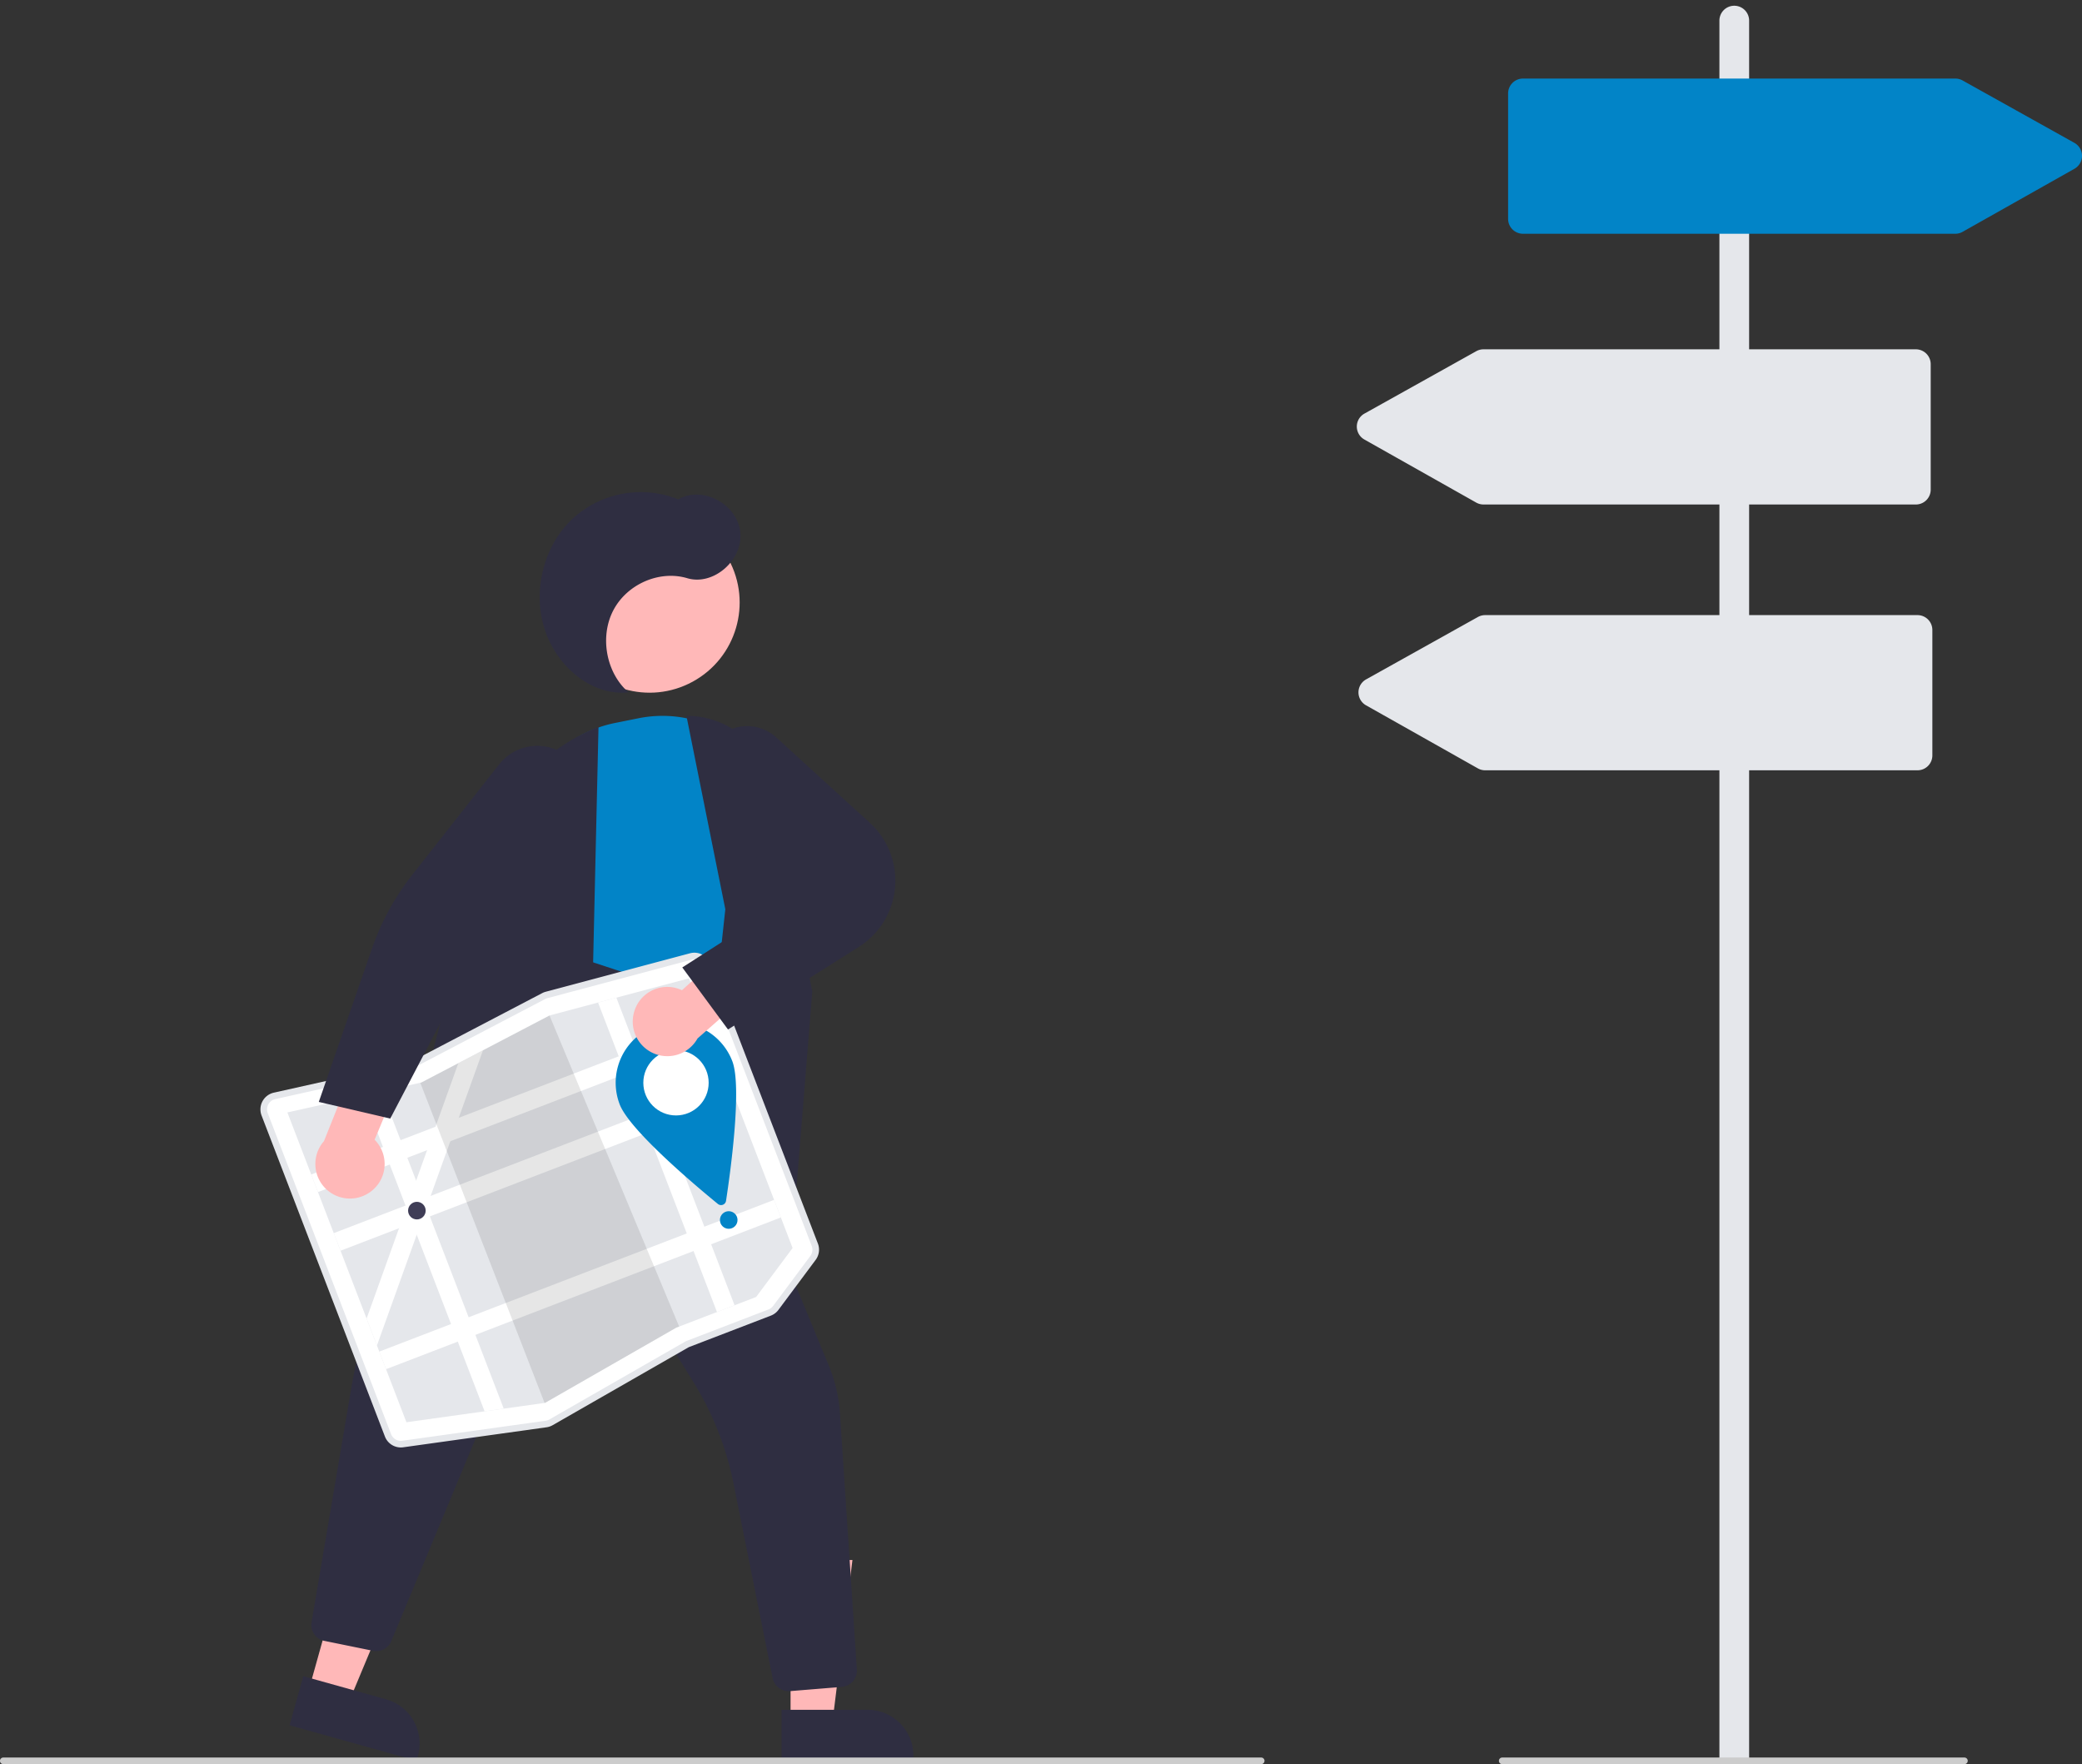 <svg xmlns="http://www.w3.org/2000/svg" width="850" height="720.178" viewBox="0 0 850 720.178"><rect x="0" y="0" width="850" height="720.178" fill="#333333" stroke="none"/><g transform="translate(0 2.422)"><rect width="850" height="720" transform="translate(0 -2.422)" fill="none"/><path d="M93.512,526.5l16.49,4.61L135.634,469.7,111.3,462.9Z" transform="translate(32.533 161.041)" fill="#ffb8b8"/><path d="M0,0H53.816V20.793h-35.1A18.711,18.711,0,0,1,0,2.081V0Z" transform="matrix(-0.963, -0.269, 0.269, -0.963, 170.061, 716.356)" fill="#2f2e41"/><path d="M239.452,536.714h17.124l8.143-66.047H239.447Z" transform="translate(83.303 163.744)" fill="#ffb8b8"/><path d="M0,0H53.816V20.792h-35.1A18.712,18.712,0,0,1,0,2.081V0Z" transform="translate(372.904 716.354) rotate(179.995)" fill="#2f2e41"/><path d="M155.222,316.237l-39.413,96.551,160.935,36.155,2.053-54.018-73.078-77.837Z" transform="translate(40.29 110.018)" fill="#b3b3b3"/><circle cx="36.788" cy="36.788" r="36.788" transform="translate(215.255 228.932) rotate(-28.663)" fill="#ffb8b8"/><path d="M521.557,529.859l-72.846-29.82-6.486-42.765a49.138,49.138,0,0,1,38.951-55.609l9.635-1.935a49.591,49.591,0,0,1,44.41,13.172,47.347,47.347,0,0,1,13.893,42.6,41.247,41.247,0,0,1-7.793,18.156c-22.884,29.926-19.947,54.8-19.914,55.051Z" transform="translate(-230.088 -108.947)" fill="#0284c7"/><path d="M533.494,641.4l-36.507-58.06,11.5-105.614L492.6,398.735l.844.021a35.994,35.994,0,0,1,35.1,35.11l15.452,77.4Z" transform="translate(-212.364 -108.957)" fill="#2f2e41"/><path d="M573.852,773.26a6.667,6.667,0,0,1-6.529-5.351l-15.994-79.533a124.764,124.764,0,0,0-16.244-41.14l-45.13-73a2.322,2.322,0,0,0-4.118.329L411.639,752.8a6.68,6.68,0,0,1-7.485,3.969l-19.821-4.041a6.637,6.637,0,0,1-5.24-7.645l16.169-95.293A245.952,245.952,0,0,1,412,593.33l54.761-126.559,80.813,26.541,5.333,56.588,37.34,90.415a61.983,61.983,0,0,1,4.566,19.61l6.9,104.5a6.7,6.7,0,0,1-6.107,7.082L574.4,773.238Q574.125,773.259,573.852,773.26Z" transform="translate(-251.888 -85.287)" fill="#2f2e41"/><path d="M420.8,666.12,395.178,641.8,443.6,455.094a78.26,78.26,0,0,1,46.051-52.609l.951-.387L488.01,515.732Z" transform="translate(-246.257 -107.787)" fill="#2f2e41"/><path d="M484.432,412.746c-9.088-7.867-11.853-22.542-6.284-33.361s18.885-16.643,30.271-13.24c10.724,3.205,22.915-7.486,21.608-18.95s-15.567-18.931-25.276-13.236a41.125,41.125,0,0,0-43.839,8.538c-11.407,11.175-15.735,29.444-10.614,44.806S469.715,414.3,484.432,412.746Z" transform="translate(-227.822 -132.522)" fill="#2f2e41"/><path d="M481.506,663.027a6.267,6.267,0,0,1-1.393.359l-58.492,8.165a6.3,6.3,0,0,1-6.776-3.994L364.5,536.549a6.322,6.322,0,0,1,4.524-8.438h0l55.006-12.275a5.023,5.023,0,0,0,1.221-.447l53.5-27.972a6.262,6.262,0,0,1,1.3-.506l58.878-15.7a6.31,6.31,0,0,1,7.53,3.84l43.9,114.232a6.291,6.291,0,0,1-.831,6.044l-15.182,20.388a6.314,6.314,0,0,1-2.8,2.125L538.362,630.6a5.032,5.032,0,0,0-.689.328l-55.289,31.688a6.32,6.32,0,0,1-.877.417Z" transform="translate(-257.077 -83.817)" fill="#fff"/><path d="M506.054,486.154l-7.477,1.994-19.813,5.284-.035.008L451.6,507.624l-10.067,5.265,0,0-15.119,7.9-.415.093-15.706,3.5-7.591,1.7L371.739,533l48.6,126.472,31.9-4.452,7.823-1.094,16.673-2.33.194-.025,53.578-30.707,32.6-12.528L578,588.346,535.688,478.255Z" transform="translate(-254.411 -81.292)" fill="#e5e7eb"/><rect width="172.675" height="7.694" transform="translate(127.066 477.042) rotate(-21.022)" fill="#fff"/><rect width="172.675" height="7.694" transform="translate(136.266 500.983) rotate(-21.022)" fill="#fff"/><rect width="172.675" height="7.694" transform="translate(154.852 549.344) rotate(-21.022)" fill="#fff"/><path d="M188.622,300.365l48.255,125.562-7.182,2.76L181.145,302.36Z" transform="translate(63.02 104.496)" fill="#fff"/><path d="M158.561,316.294l-9.908,27.57-3.436,9.563L137.2,375.742l-1.717,4.77-1.719,4.793L131.5,391.6,115.26,436.8l-4.223-10.989,13.244-36.864,3-8.346.439-1.219,3.544-9.868,4.471-12.445,3.436-9.565,9.322-25.948h0Z" transform="translate(38.63 110.038)" fill="#fff"/><path d="M232.985,432.744l-1.169.449L178.239,463.9l-.194.024L127.3,333.22l.415-.093,15.119-7.9h0l10.067-5.265,27.126-14.184.035-.008Z" transform="translate(44.287 106.375)" opacity="0.1"/><path d="M481.921,663.831a6.97,6.97,0,0,1-1.541.4l-58.492,8.165a6.966,6.966,0,0,1-7.5-4.42L364.043,536.964a7,7,0,0,1,5.006-9.338l55.006-12.275a4.37,4.37,0,0,0,1.056-.387l53.5-27.972a6.949,6.949,0,0,1,1.439-.56l58.879-15.7a6.982,6.982,0,0,1,8.332,4.25l43.9,114.232a6.963,6.963,0,0,1-.919,6.689L575.06,616.3a6.986,6.986,0,0,1-3.1,2.352L538.778,631.4a4.321,4.321,0,0,0-.6.283l-55.289,31.688A7.011,7.011,0,0,1,481.921,663.831ZM369.029,530.441a4.3,4.3,0,0,0-2.47,5.556l50.348,131.009a4.282,4.282,0,0,0,4.609,2.717l58.492-8.165a4.319,4.319,0,0,0,1.544-.528l55.289-31.687a7.032,7.032,0,0,1,.969-.461l33.18-12.751a4.3,4.3,0,0,0,1.907-1.446L588.08,594.3a4.279,4.279,0,0,0,.565-4.111l-43.9-114.232a4.292,4.292,0,0,0-5.121-2.613l-58.878,15.7a4.437,4.437,0,0,0-.884.344l-53.5,27.973a7.106,7.106,0,0,1-1.717.628l-55.006,12.275a4.258,4.258,0,0,0-.607.183Z" transform="translate(-257.251 -83.991)" fill="#e5e7eb"/><path d="M117.605,328.733l49.779,129.532-7.822,1.093L110.014,330.43Z" transform="translate(38.274 114.366)" fill="#fff"/><circle cx="3.591" cy="3.591" r="3.591" transform="translate(166.605 488.202)" fill="#3f3d56"/><circle cx="3.591" cy="3.591" r="3.591" transform="translate(293.921 492.029)" fill="#0284c7"/><path d="M518.785,507.41c4.075,10.6-.829,45.747-2.554,57.027a2.05,2.05,0,0,1-3.326,1.278c-8.836-7.222-36.012-30.035-40.088-40.64a24.622,24.622,0,0,1,45.967-17.666Z" transform="translate(-219.819 -76.645)" fill="#0284c7"/><circle cx="13.337" cy="13.337" r="13.337" transform="translate(262.645 426.26)" fill="#fff"/><path d="M476.869,496.413a14.045,14.045,0,0,1,19.566-9l23.809-21.522,16.608,11.279L502.8,507.092a14.121,14.121,0,0,1-25.933-10.678Z" transform="translate(-218.019 -85.594)" fill="#ffb8b8"/><path d="M510.013,525.708,491.35,500.379,533.9,473.148l-30.5-43.516a17.633,17.633,0,0,1,26.325-23.146l38.184,34.838A31.985,31.985,0,0,1,563.423,492Z" transform="translate(-212.799 -107.863)" fill="#2f2e41"/><path d="M402.456,559.3a14.045,14.045,0,0,0,1.95-21.448l12.337-29.629-16.177-11.889-16.835,42.087A14.121,14.121,0,0,0,402.456,559.3Z" transform="translate(-251.464 -75.002)" fill="#ffb8b8"/><path d="M410.43,560l-29.177-6.795L403,490.512a102.792,102.792,0,0,1,16.355-29.931l35.471-45.107a19.835,19.835,0,0,1,31.272,24.41l-39.36,50.8Z" transform="translate(-251.102 -105.788)" fill="#2f2e41"/><path d="M799.591,716.946H286.042a1.348,1.348,0,1,1,0-2.7H799.591a1.348,1.348,0,1,1,0,2.7Z" transform="translate(-284.694 0.81)" fill="#ccc"/><path d="M817.613,900.832H805.482V189.816a6.066,6.066,0,1,1,12.131,0Z" transform="translate(-103.513 -183.75)" fill="#e5e7eb"/><path d="M928.748,716.946H740.042a1.348,1.348,0,1,1,0-2.7H928.748a1.348,1.348,0,1,1,0,2.7Z" transform="translate(-126.748 0.81)" fill="#ccc"/><path d="M924.054,269.1H747.547a6.072,6.072,0,0,1-6.066-6.066v-51.22a6.072,6.072,0,0,1,6.066-6.066h176.52a6.079,6.079,0,0,1,2.956.769l45.646,25.474a6.065,6.065,0,0,1,.023,10.58l-45.659,25.746A6.082,6.082,0,0,1,924.054,269.1Z" transform="translate(-125.779 -176.096)" fill="#0284c7"/><path d="M923.889,351.1H747.382a6.081,6.081,0,0,1-2.979-.782l-45.659-25.746a6.065,6.065,0,0,1,.023-10.58l45.646-25.474a6.079,6.079,0,0,1,2.956-.769h176.52a6.072,6.072,0,0,1,6.065,6.066v51.22a6.072,6.072,0,0,1-6.065,6.066Z" transform="translate(-141.721 -147.569)" fill="#e5e7eb"/><path d="M924.389,431.6H747.882a6.081,6.081,0,0,1-2.979-.782l-45.659-25.746a6.065,6.065,0,0,1,.023-10.58l45.646-25.474a6.08,6.08,0,0,1,2.956-.769h176.52a6.072,6.072,0,0,1,6.065,6.066v51.22a6.073,6.073,0,0,1-6.066,6.066Z" transform="translate(-141.547 -119.563)" fill="#e5e7eb"/></g></svg>